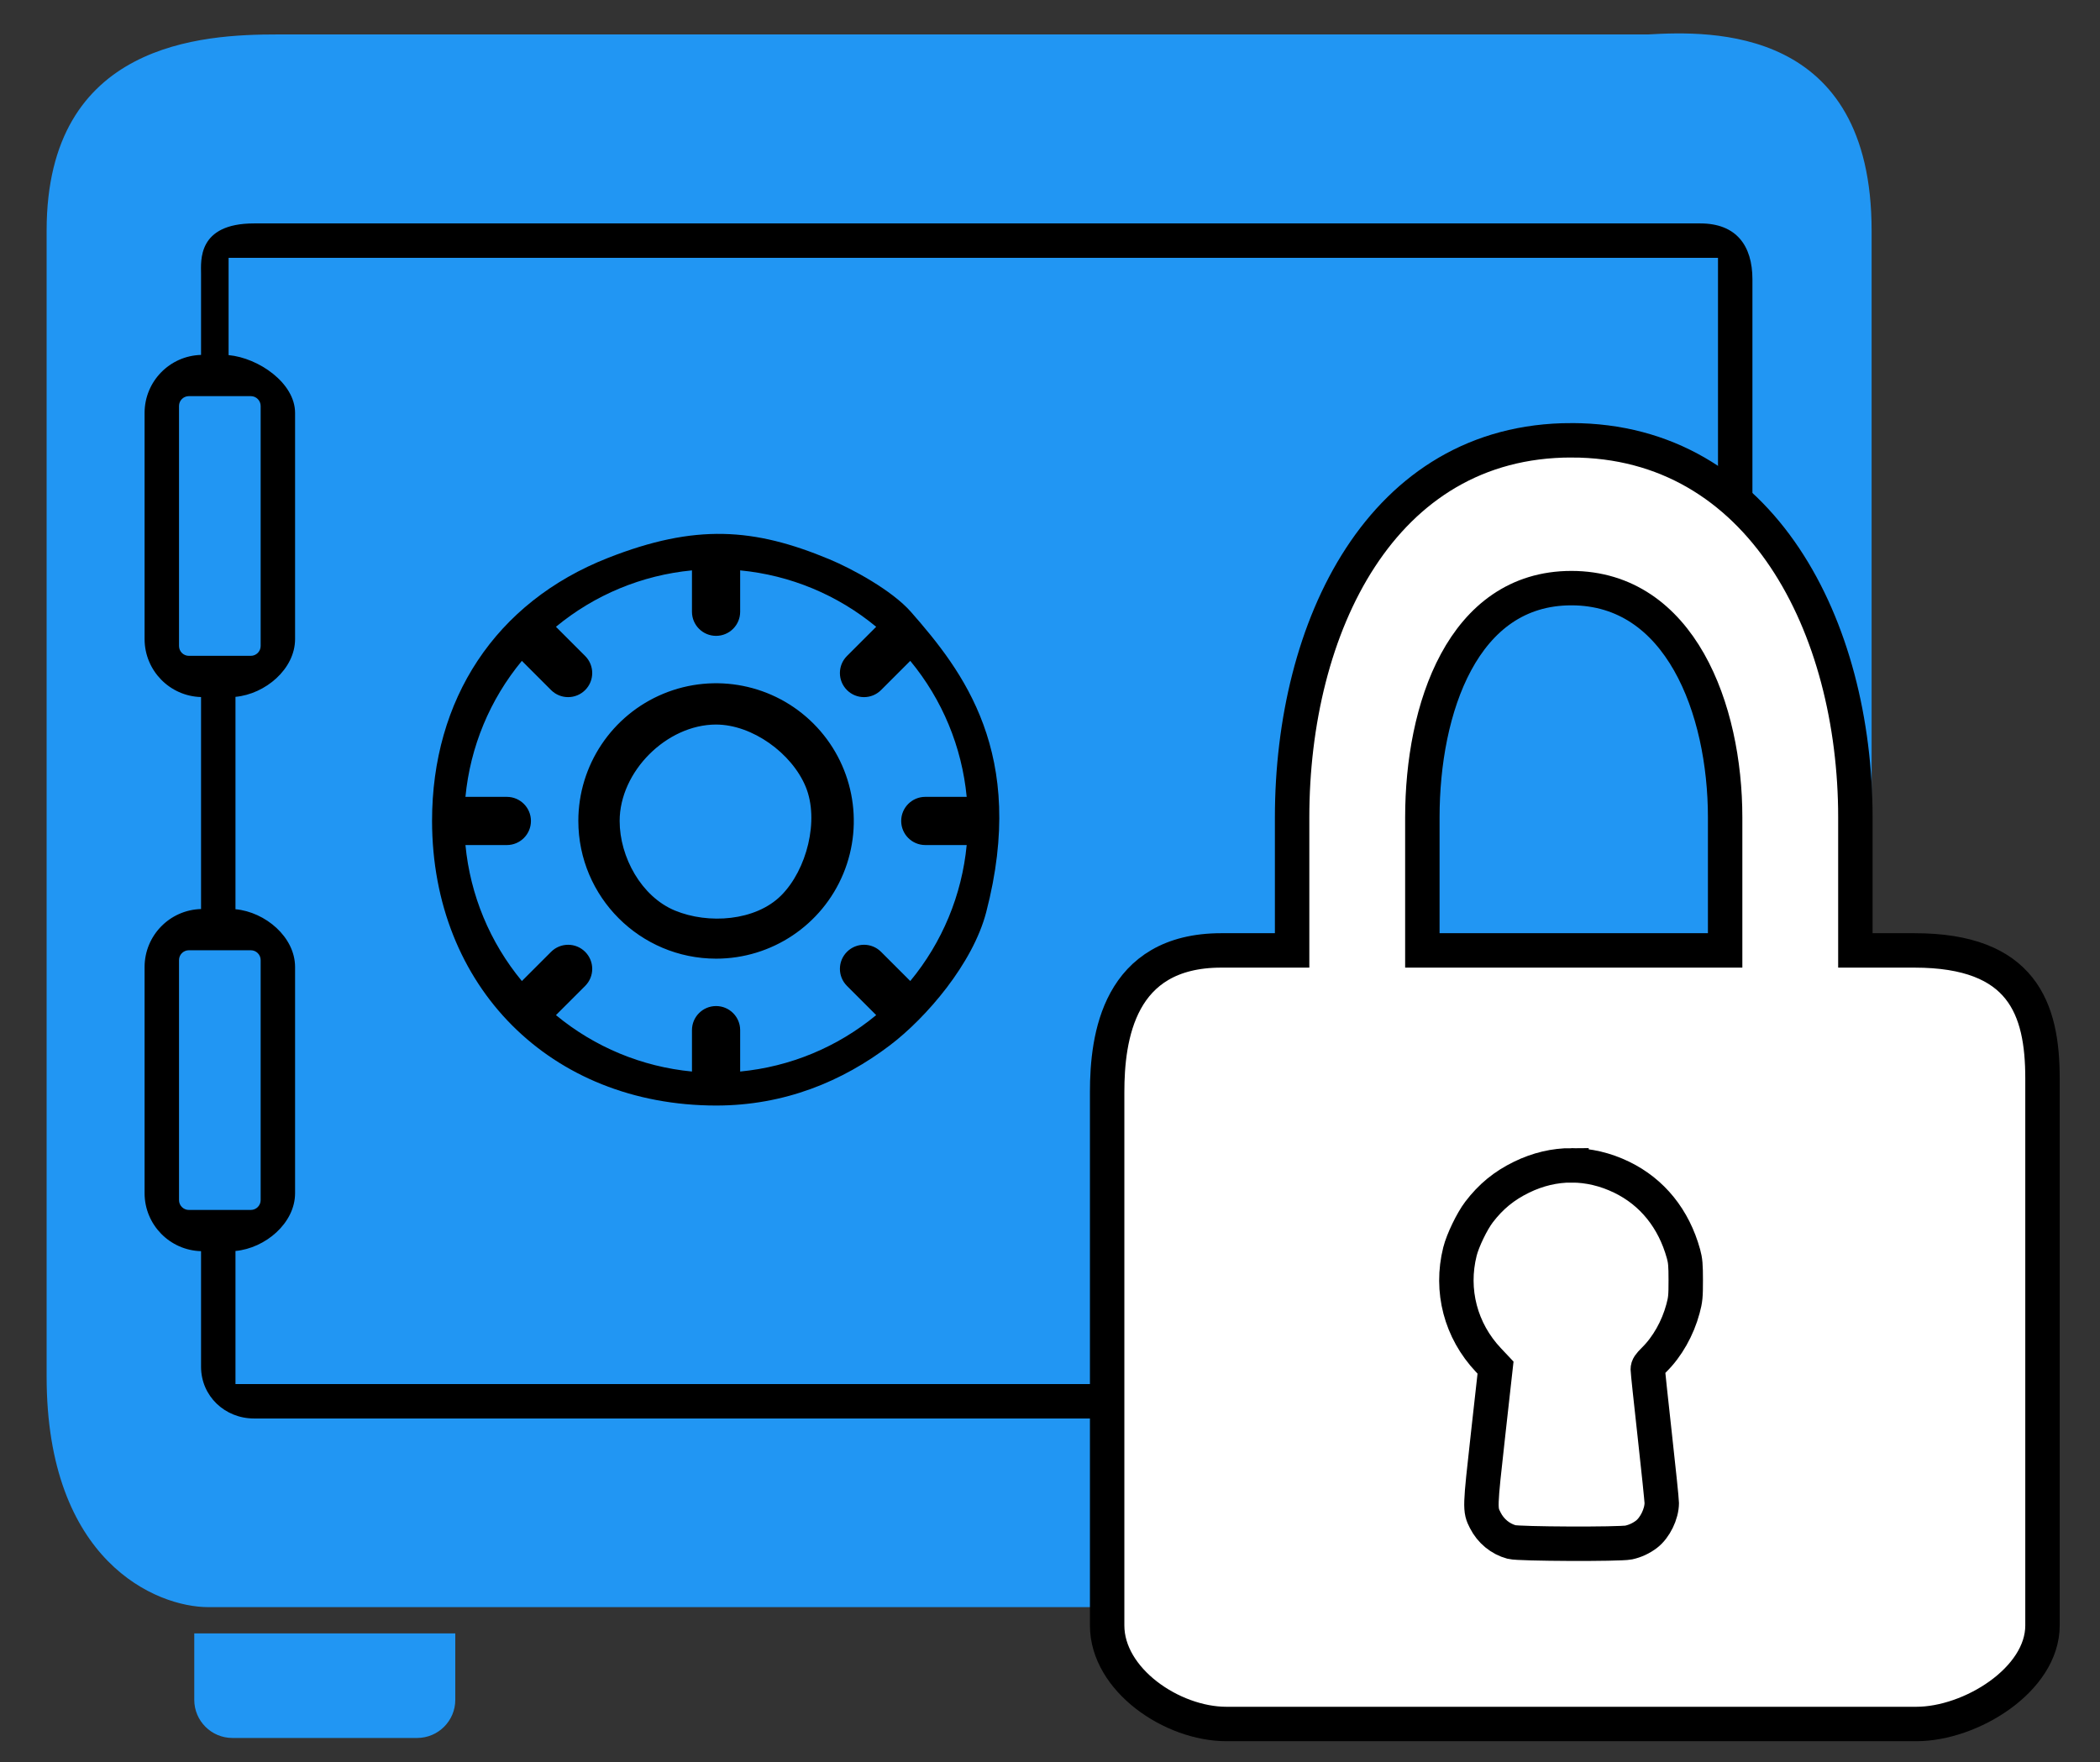 <?xml version="1.0" encoding="UTF-8" standalone="no"?>

<svg
   viewBox="0 0 610 512"
   version="1.1"
   id="svg12"
   width="610"
   height="512"
   xml:space="preserve"
   xmlns="http://www.w3.org/2000/svg">
    <rect x="0" y="0" width="610" height="512" fill="#333333" stroke="none"/>
    <defs
     id="defs12" />
    <g
     id="Layer_1">
    <path
       d="M 121.161,504.929 H 67.518 c -6.125,0 -11.09,-4.965 -11.089,-11.09 v -19.3 h 75.821 v 19.3 c 0,6.124 -4.965,11.089 -11.089,11.09 z m 364.31,-0.2 h -53.643 c -6.125,0 -11.09,-3.532 -11.089,-9.657 v -20.513 h 75.821 v 20.513 c 0,6.124 -4.965,9.656 -11.089,9.657 z"
       fill="#68544f"
       style="fill:#2196f3;fill-opacity:1"
       id="path1" />
    <path
       d="M 486.676,466.921 H 60.525 c -15.117,0 -46.982,-13.275 -46.982,-66.982 V 66.99 c 0,-54.806 45.57,-56.982 66.982,-56.983 h 398.151 c 18.354,-1.064 64.982,-2.457 64.982,56.983 v 344.949 c 0,36.95 -33.962,54.982 -56.982,54.982 z"
       fill="#6cf"
       style="fill:#2196f3;fill-opacity:1"
       id="path3" />
    <path
       d="M 493.906,64.912 H 73.778 C 57.235,64.912 58.4,75.879 58.4,79.519 V 103.112 c -9.12,0.252 -16.387,7.71 -16.4,16.834 v 65.733 c 0.014,9.123 7.28,16.582 16.4,16.834 V 264.1 c -9.12,0.253 -16.386,7.711 -16.4,16.835 v 65.732 c 0.014,9.123 7.28,16.581 16.4,16.833 v 33.579 c 0,8.543 6.954,15.029 15.341,15.029 H 490.578 c 6.643,0 18.459,-2.588 18.459,-16.121 V 81.15 c 0,-9.825 -4.717,-16.238 -15.131,-16.238 z M 52,187.679 v -69.733 c 0.002,-1.577 1.28,-2.854 2.857,-2.856 h 18 c 1.577,10e-4 2.855,1.279 2.857,2.856 v 69.733 c -0.002,1.577 -1.28,2.855 -2.857,2.857 h -18 C 53.28,190.534 52.002,189.256 52,187.679 Z m 0,160.988 v -69.732 c 0.002,-1.577 1.28,-2.856 2.857,-2.858 h 18 c 1.578,0.002 2.856,1.28 2.857,2.858 v 69.732 c -0.002,1.577 -1.28,2.855 -2.857,2.857 h -18 C 53.28,351.522 52.002,350.244 52,348.667 Z m 447.037,53.442 H 68.4 v -38.663 c 8.668,-0.806 17.301,-8.073 17.313,-16.779 V 280.935 C 85.701,272.229 77.068,264.961 68.4,264.155 v -61.7 c 8.668,-0.806 17.301,-8.073 17.313,-16.779 v -65.73 C 85.701,111.241 75.068,103.973 66.4,103.168 V 74.912 H 499.037 M 208,321.19 c 19.93,0 36.734,-7.05 50.513,-17.508 10.589,-8.037 24.072,-23.752 27.952,-38.657 12.012,-46.145 -6.922,-70.186 -21.821,-87.209 -5.539,-6.329 -17.202,-12.611 -23.702,-15.321 -21.942,-9.148 -38.949,-10.376 -64.307,-0.418 -32.806,12.883 -51.133,41.188 -51.132,76.434 0.055,48.105 34.392,82.625 82.497,82.679 z M 147.225,231.511 H 135.2 c 1.384,-14.514 7.094,-28.279 16.39,-39.511 l 8.485,8.485 c 2.734,2.734 7.166,2.734 9.9,0 2.734,-2.734 2.734,-7.166 0,-9.9 L 161.49,182.1 c 11.232,-9.295 24.996,-15.004 39.51,-16.389 v 12.024 c 0,3.866 3.134,7 7,7 3.866,0 7,-3.134 7,-7 v -12.024 c 14.514,1.385 28.278,7.095 39.51,16.39 l -8.486,8.485 c -2.734,2.734 -2.734,7.166 0,9.9 2.734,2.734 7.166,2.734 9.9,0 L 264.41,192 c 9.296,11.232 15.005,24.996 16.39,39.51 h -12.025 c -3.866,0 -7,3.134 -7,7 0,3.866 3.134,7 7,7 H 280.8 c -1.385,14.514 -7.095,28.277 -16.39,39.509 l -8.485,-8.485 c -2.734,-2.734 -7.166,-2.734 -9.9,0 -2.734,2.734 -2.734,7.166 0,9.9 l 8.486,8.485 c -11.232,9.296 -24.997,15.007 -39.511,16.392 v -12.025 c 0,-3.866 -3.134,-7 -7,-7 -3.866,0 -7,3.134 -7,7 v 12.025 c -14.514,-1.385 -28.278,-7.095 -39.51,-16.39 l 8.486,-8.485 c 2.734,-2.734 2.734,-7.166 0,-9.9 -2.734,-2.734 -7.166,-2.734 -9.9,0 l -8.485,8.485 c -9.295,-11.232 -15.005,-24.995 -16.39,-39.509 h 12.025 c 3.866,0 7,-3.134 7,-7 0,-3.866 -3.134,-7 -7,-7 z M 208,278.519 c 16.182,0 30.77,-9.748 36.962,-24.697 6.192,-14.95 2.768,-32.157 -8.674,-43.599 -11.442,-11.442 -28.649,-14.866 -43.599,-8.674 -14.95,6.192 -24.697,20.781 -24.697,36.962 0.025,22.086 17.922,39.983 40.008,40.008 z m 0,-68.016 c 10.519,0 22.003,8.337 26.028,18.055 4.025,9.718 0.316,24.163 -7.122,31.601 -7.438,7.438 -21.141,8.405 -30.859,4.38 C 186.329,260.514 179.992,249.03 179.992,238.511 180.006,224.153 193.642,210.516 208,210.5 Z"
       fill="#000000"
       style="fill:#000000;fill-opacity:1;stroke:#000000;stroke-width:0;stroke-miterlimit:4;stroke-dasharray:none;stroke-opacity:1"
       id="path12" />
    <path
       d=""
       style="fill:#ffffff;stroke:#000000;stroke-width:12.473"
       id="path20" />
    <path
       d=""
       style="fill:#ffffff;stroke:#000000;stroke-width:3.118"
       id="path19" />
    <path
       id="path18"
       style="fill:#ffffff;stroke:#000000;stroke-width:10;stroke-dasharray:none"
       d="m 456.486,338.564 c -4.9,-0.002 -9.789,1.141 -14.479,3.428 -5.11,2.491 -8.937,5.625 -12.389,10.148 -2.04,2.674 -4.728,8.245 -5.539,11.482 -2.838,11.32 0.218,22.976 8.256,31.496 l 2.082,2.209 -2.184,19.58 c -2.39,21.43 -2.396,21.632 -0.801,24.779 1.588,3.134 4.378,5.433 7.67,6.318 2.144,0.577 31.361,0.695 33.992,0.137 1.837,-0.389 3.631,-1.219 5.162,-2.385 2.468,-1.879 4.441,-5.919 4.441,-9.09 0,-0.813 -0.913,-9.665 -2.027,-19.67 -1.115,-10.005 -2.025,-18.627 -2.025,-19.16 0,-0.773 0.382,-1.349 1.883,-2.832 3.778,-3.733 6.814,-9.103 8.328,-14.736 0.727,-2.703 0.814,-3.594 0.812,-8.328 -9e-4,-4.402 -0.113,-5.698 -0.65,-7.648 -2.818,-10.218 -9.082,-17.981 -17.986,-22.289 -4.734,-2.29 -9.646,-3.437 -14.547,-3.439 z m -0.039,-210.645 c -55.259,0 -81.119,54.312 -81.119,109.57 v 38.633 h -20.57 c -29.876,0 -33.158,25.295 -33.158,41.158 v 154.955 c 0,15.791 18.841,28.633 34.633,28.633 h 200.43 c 15.791,0 36.633,-12.841 36.633,-28.633 V 313.281 c 0,-20.273 -5.861,-37.158 -37.158,-37.158 h -17.195 v -38.633 c 0,-55.259 -27.235,-109.57 -82.494,-109.57 z m 0,42.949 c 31.576,0 44.664,35.045 44.664,66.621 v 38.633 h -87.951 v -38.633 c 0,-31.576 11.711,-66.621 43.287,-66.621 z m 0.039,167.695 c 4.9,0.002 9.813,1.149 14.547,3.439 8.905,4.308 15.168,12.071 17.986,22.289 0.538,1.95 0.649,3.246 0.65,7.648 10e-4,4.734 -0.086,5.625 -0.812,8.328 -1.514,5.634 -4.55,11.004 -8.328,14.736 -1.501,1.483 -1.883,2.059 -1.883,2.832 0,0.533 0.911,9.155 2.025,19.16 1.115,10.005 2.027,18.857 2.027,19.67 0,3.171 -1.974,7.211 -4.441,9.09 -1.531,1.166 -3.325,1.995 -5.162,2.385 -2.632,0.558 -31.848,0.44 -33.992,-0.137 -3.292,-0.886 -6.082,-3.185 -7.67,-6.318 -1.595,-3.147 -1.589,-3.35 0.801,-24.779 l 2.184,-19.58 -2.082,-2.209 c -8.038,-8.52 -11.094,-20.176 -8.256,-31.496 0.812,-3.237 3.499,-8.809 5.539,-11.482 3.452,-4.524 7.279,-7.658 12.389,-10.148 4.69,-2.286 9.578,-3.43 14.479,-3.428 z" />
    </g>
</svg>
